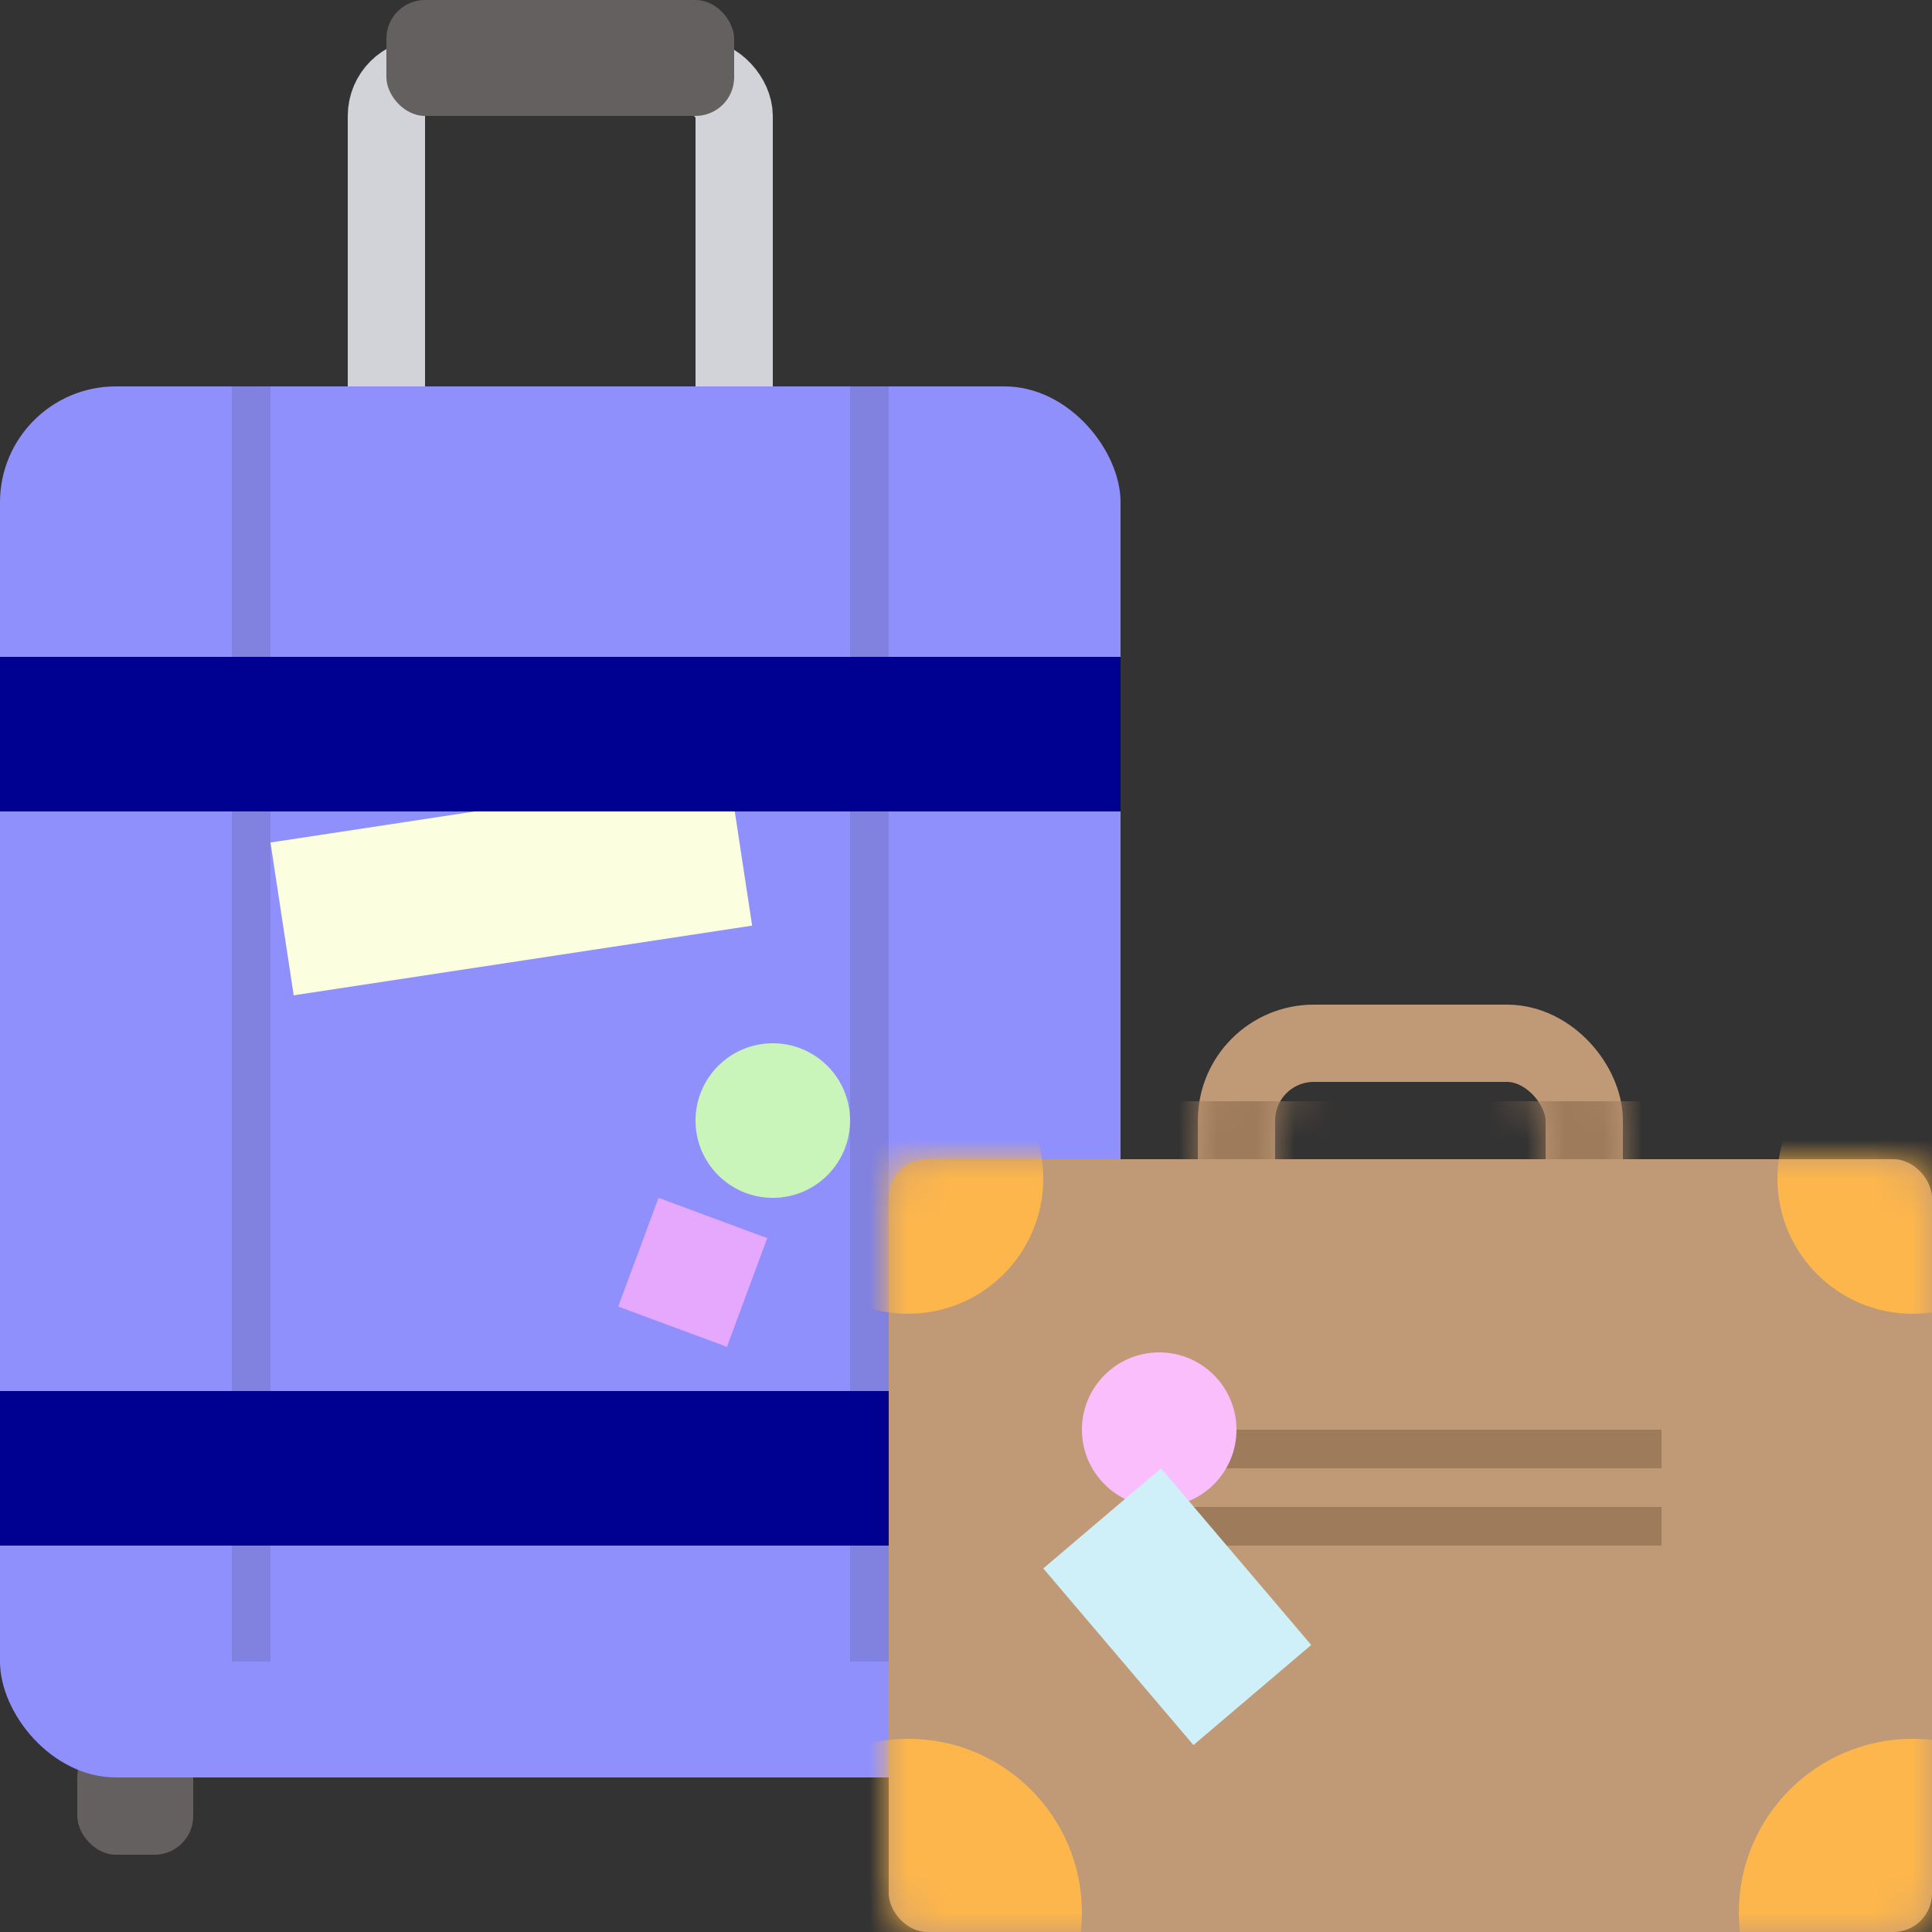 <svg width="50" height="50" viewBox="0 0 50 50" fill="none" xmlns="http://www.w3.org/2000/svg">
<rect x="0" y="0" width="50" height="50" fill="#333333" stroke="none"/>
<rect x="2" y="45" width="3" height="3" rx="1" fill="#646060"/>
<rect x="25" y="45" width="2" height="3" rx="1" fill="#646060"/>
<rect x="10" y="2" width="9" height="14" rx="1" stroke="#D2D3D8" stroke-width="2"/>
<rect x="10" width="9" height="3" rx="1" fill="#646060"/>
<rect y="10" width="29" height="36" rx="3" fill="#9090FD"/>
<rect x="6" y="10" width="1" height="33" fill="#8181E0"/>
<rect x="22" y="10" width="1" height="33" fill="#8181E0"/>
<rect y="36" width="29" height="4" fill="#000091"/>
<rect x="7" y="21.804" width="12" height="4" transform="rotate(-8.644 7 21.804)" fill="#FBFFE0"/>
<rect y="17" width="29" height="4" fill="#000091"/>
<circle cx="20" cy="29" r="2" fill="#C9F4BA"/>
<rect x="17.043" y="31" width="3" height="3" transform="rotate(20.347 17.043 31)" fill="#E6A8FC"/>
<rect x="23" y="30" width="27" height="20" rx="1" fill="#C09A77"/>
<mask id="mask0_45_6203" style="mask-type:alpha" maskUnits="userSpaceOnUse" x="23" y="30" width="27" height="20">
<rect x="23" y="30" width="27" height="20" rx="1" fill="#C09A77"/>
</mask>
<g mask="url(#mask0_45_6203)">
<circle cx="23.5" cy="30.5" r="3.5" fill="#FDB64C"/>
<circle cx="23.5" cy="49.5" r="4.5" fill="#FDB64C"/>
<circle cx="49.5" cy="30.5" r="3.5" fill="#FDB64C"/>
<circle cx="49.5" cy="49.5" r="4.5" fill="#FDB64C"/>
</g>
<rect x="30" y="37" width="13" height="1" fill="#9E7B5B"/>
<rect x="30" y="39" width="13" height="1" fill="#9E7B5B"/>
<rect x="32" y="27" width="9" height="8" rx="2" stroke="#C09A77" stroke-width="2"/>
<mask id="mask1_45_6203" style="mask-type:alpha" maskUnits="userSpaceOnUse" x="31" y="26" width="11" height="10">
<rect x="32" y="27" width="9" height="8" rx="2" stroke="#C09A77" stroke-width="2"/>
</mask>
<g mask="url(#mask1_45_6203)">
<path d="M30 28.5H43V30H30V28.5Z" fill="#9E7B5B"/>
</g>
<circle cx="30" cy="37" r="2" fill="#FBBEFC"/>
<rect x="30.048" y="38" width="6" height="4" transform="rotate(49.635 30.048 38)" fill="#CFF0F8"/>
</svg>
